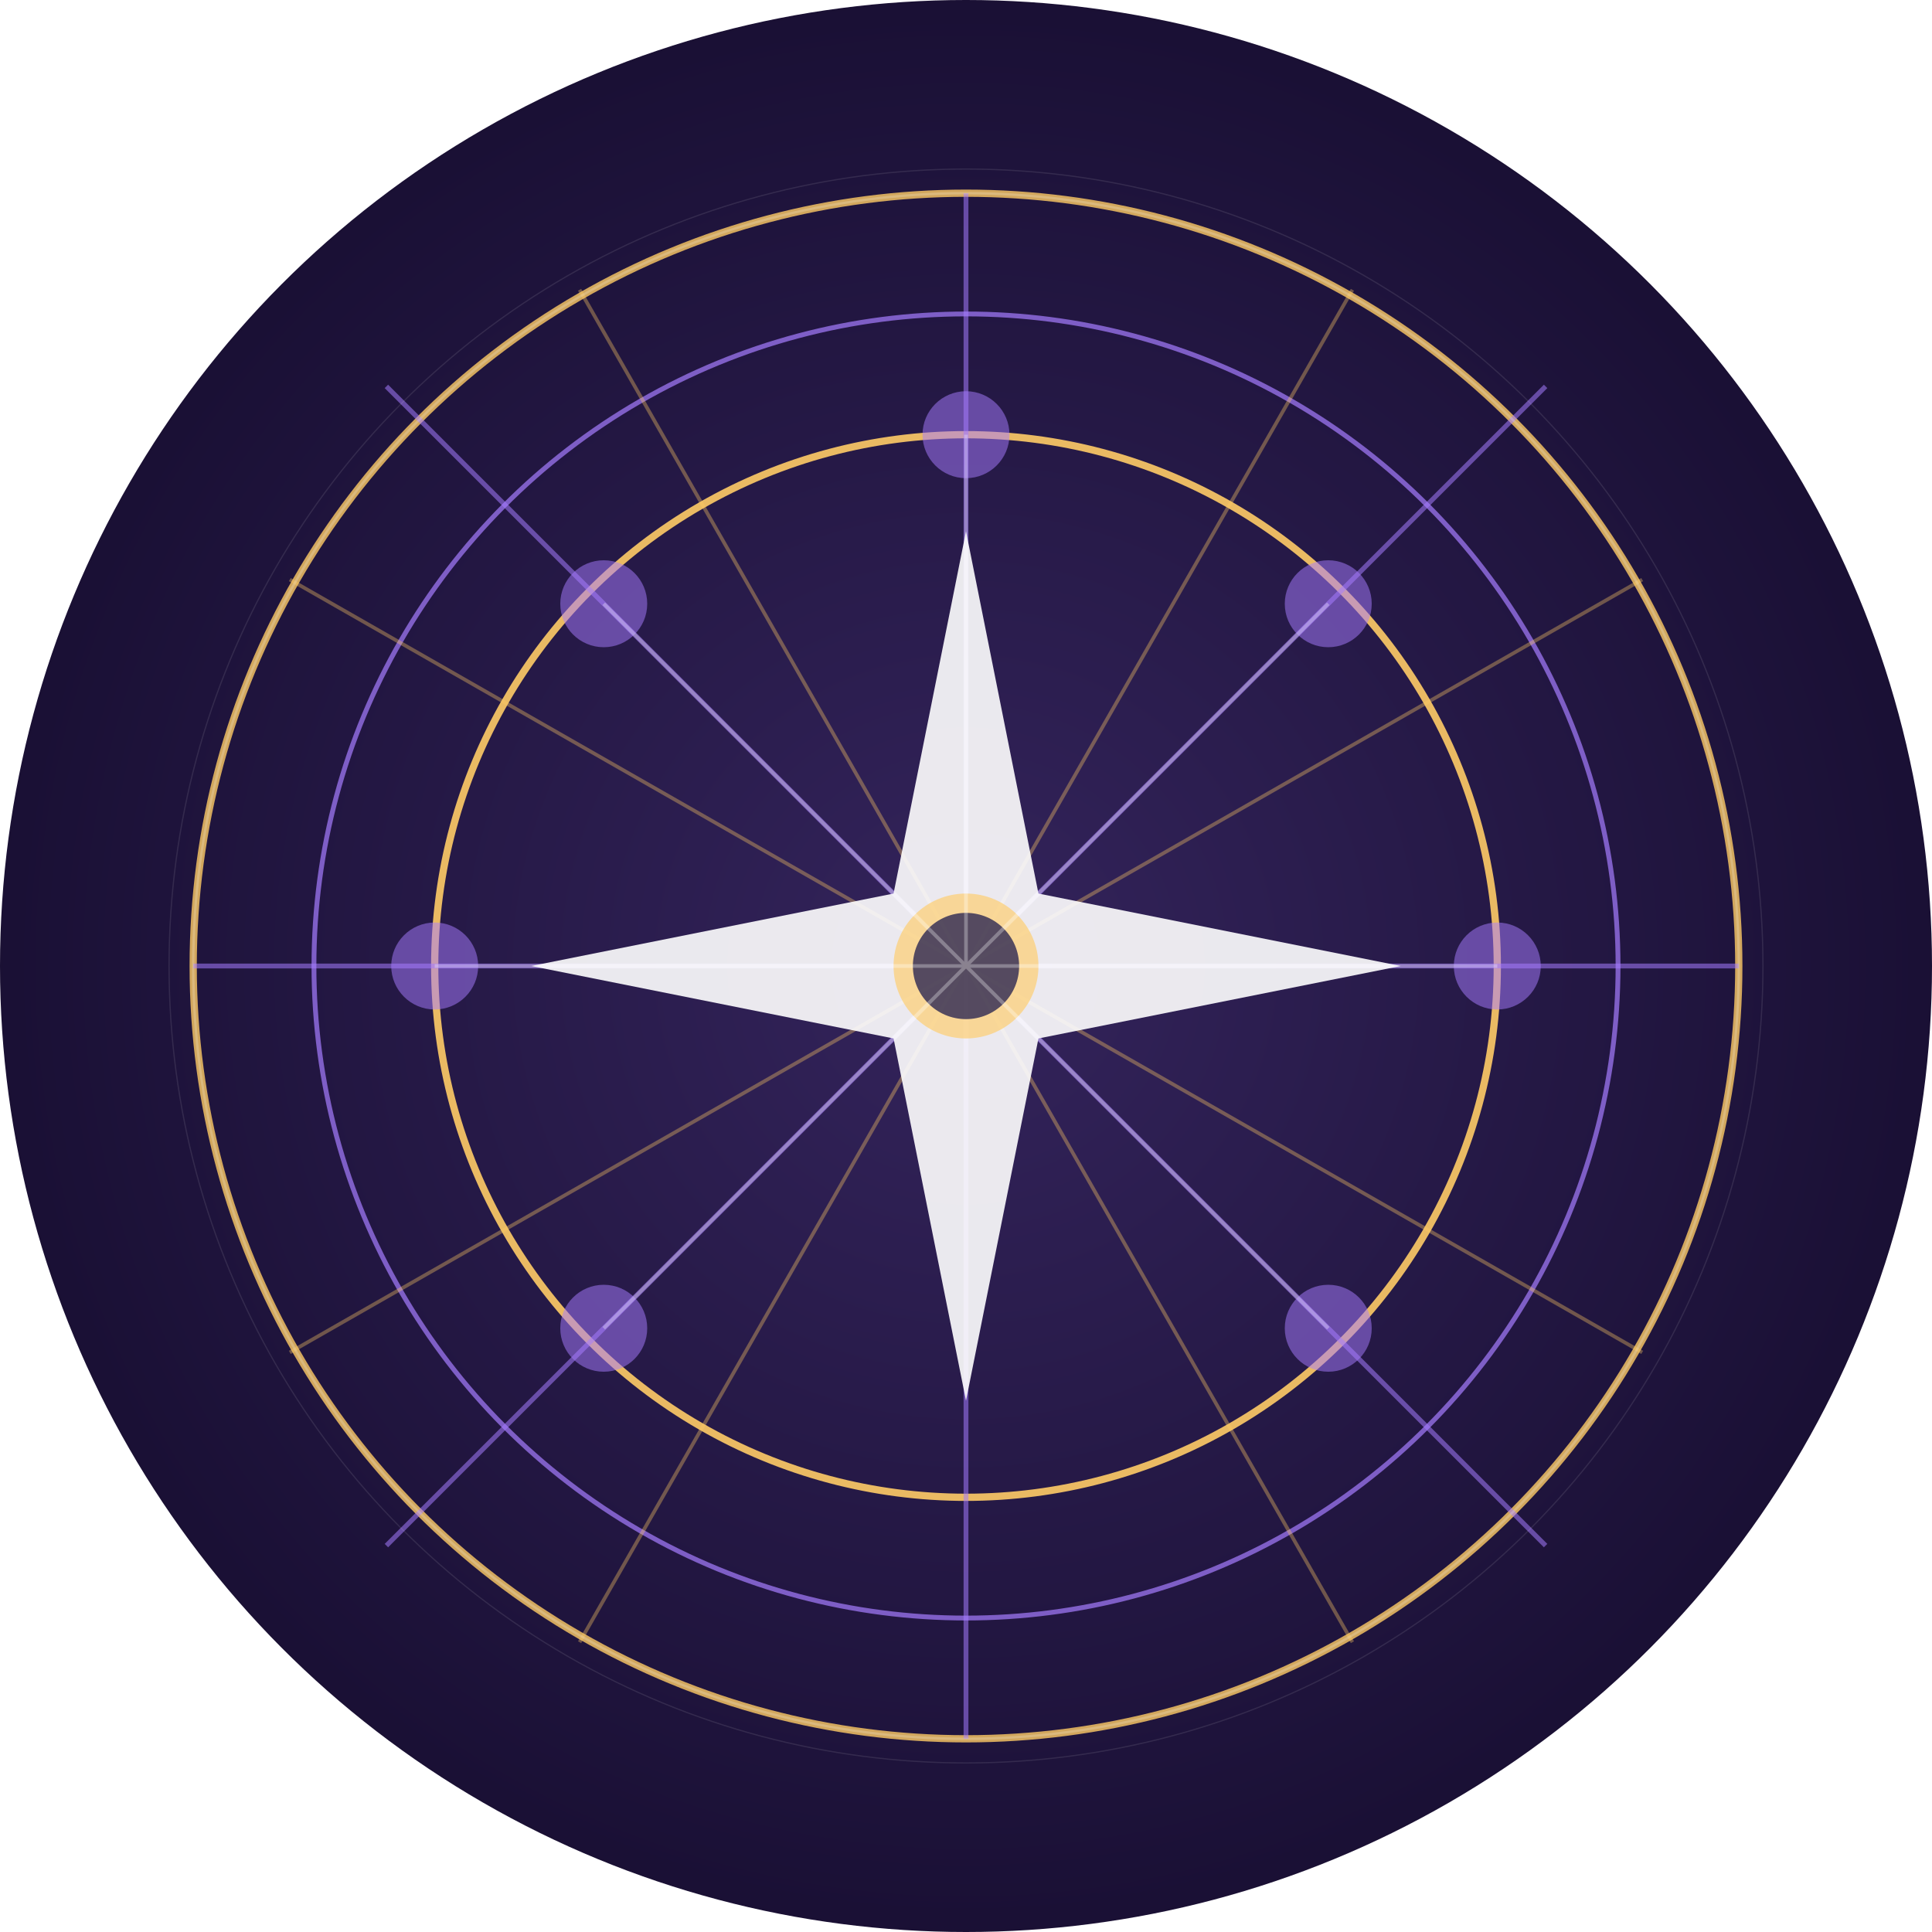 <?xml version="1.0" encoding="UTF-8"?>
<svg xmlns="http://www.w3.org/2000/svg" viewBox="0 0 800 800">
  <!-- Background with deep space nebula effect -->
  <defs>
    <radialGradient id="backgroundGradient" cx="50%" cy="50%" r="70%" fx="50%" fy="50%">
      <stop offset="0%" stop-color="#34245c" />
      <stop offset="70%" stop-color="#1a1035" />
      <stop offset="100%" stop-color="#0c061d" />
    </radialGradient>
    
    <filter id="glow" x="-50%" y="-50%" width="200%" height="200%">
      <feGaussianBlur stdDeviation="10" result="blur" />
      <feComposite in="SourceGraphic" in2="blur" operator="over" />
    </filter>
  </defs>
  
  <!-- Dark background -->
  <circle cx="400" cy="400" r="400" fill="url(#backgroundGradient)" />
  
  <!-- Outer cosmic wheel -->
  <circle cx="400" cy="400" r="320" fill="none" stroke="#ffcc66" stroke-width="3" opacity="0.8" />
  
  <!-- Middle cosmic wheel -->
  <circle cx="400" cy="400" r="270" fill="none" stroke="#a67cff" stroke-width="2" opacity="0.7" />
  
  <!-- Inner cosmic wheel -->
  <circle cx="400" cy="400" r="220" fill="none" stroke="#ffcc66" stroke-width="3" opacity="0.9" />
  
  <!-- Zodiac divisions and sacred geometry -->
  <g opacity="0.9">
    <!-- 12 zodiac divisions -->
    <line x1="400" y1="80" x2="400" y2="720" stroke="#a67cff" stroke-width="2" opacity="0.6" />
    <line x1="80" y1="400" x2="720" y2="400" stroke="#a67cff" stroke-width="2" opacity="0.6" />
    
    <!-- Diagonal lines -->
    <line x1="160" y1="160" x2="640" y2="640" stroke="#a67cff" stroke-width="2" opacity="0.6" />
    <line x1="160" y1="640" x2="640" y2="160" stroke="#a67cff" stroke-width="2" opacity="0.6" />
    
    <!-- Sacred geometry: additional divisions -->
    <line x1="240" y1="120" x2="560" y2="680" stroke="#ffcc66" stroke-width="1.5" opacity="0.4" />
    <line x1="120" y1="240" x2="680" y2="560" stroke="#ffcc66" stroke-width="1.5" opacity="0.4" />
    <line x1="120" y1="560" x2="680" y2="240" stroke="#ffcc66" stroke-width="1.5" opacity="0.4" />
    <line x1="240" y1="680" x2="560" y2="120" stroke="#ffcc66" stroke-width="1.5" opacity="0.4" />
  </g>
  
  <!-- Central star -->
  <g filter="url(#glow)">
    <path d="M400,220 L430,370 L580,400 L430,430 L400,580 L370,430 L220,400 L370,370 Z" 
          fill="#ffffff" opacity="0.9" />
  </g>
  
  <!-- Planetary glyphs -->
  <g fill="#ffcc66" opacity="0.8">
    <!-- Sun symbol -->
    <circle cx="400" cy="400" r="30" fill="#ffcc66" opacity="0.8" />
    <circle cx="400" cy="400" r="22" fill="#1a1035" opacity="0.9" />
    
    <!-- Moon symbol -->
    <circle cx="400" cy="180" r="18" fill="#a67cff" opacity="0.8" filter="url(#glow)" />
    
    <!-- Mercury symbol -->
    <circle cx="620" cy="400" r="18" fill="#a67cff" opacity="0.8" filter="url(#glow)" />
    
    <!-- Venus symbol -->
    <circle cx="180" cy="400" r="18" fill="#a67cff" opacity="0.8" filter="url(#glow)" />
    
    <!-- Mars symbol -->
    <circle cx="550" cy="550" r="18" fill="#a67cff" opacity="0.8" filter="url(#glow)" />
    
    <!-- Jupiter symbol -->
    <circle cx="250" cy="250" r="18" fill="#a67cff" opacity="0.8" filter="url(#glow)" />
    
    <!-- Saturn symbol -->
    <circle cx="550" cy="250" r="18" fill="#a67cff" opacity="0.8" filter="url(#glow)" />
    
    <!-- Uranus symbol -->
    <circle cx="250" cy="550" r="18" fill="#a67cff" opacity="0.8" filter="url(#glow)" />
  </g>
  
  <!-- Connected light lines -->
  <g stroke="#ffffff" opacity="0.3">
    <line x1="400" y1="400" x2="400" y2="180" stroke-width="1.5" />
    <line x1="400" y1="400" x2="620" y2="400" stroke-width="1.5" />
    <line x1="400" y1="400" x2="180" y2="400" stroke-width="1.5" />
    <line x1="400" y1="400" x2="550" y2="550" stroke-width="1.5" />
    <line x1="400" y1="400" x2="250" y2="250" stroke-width="1.5" />
    <line x1="400" y1="400" x2="550" y2="250" stroke-width="1.5" />
    <line x1="400" y1="400" x2="250" y2="550" stroke-width="1.5" />
  </g>
  
  <!-- Additional ethereal glow effects -->
  <circle cx="400" cy="400" r="320" fill="none" stroke="#ffffff" stroke-width="1" opacity="0.2" />
  <circle cx="400" cy="400" r="330" fill="none" stroke="#ffffff" stroke-width="0.5" opacity="0.1" />
</svg> 